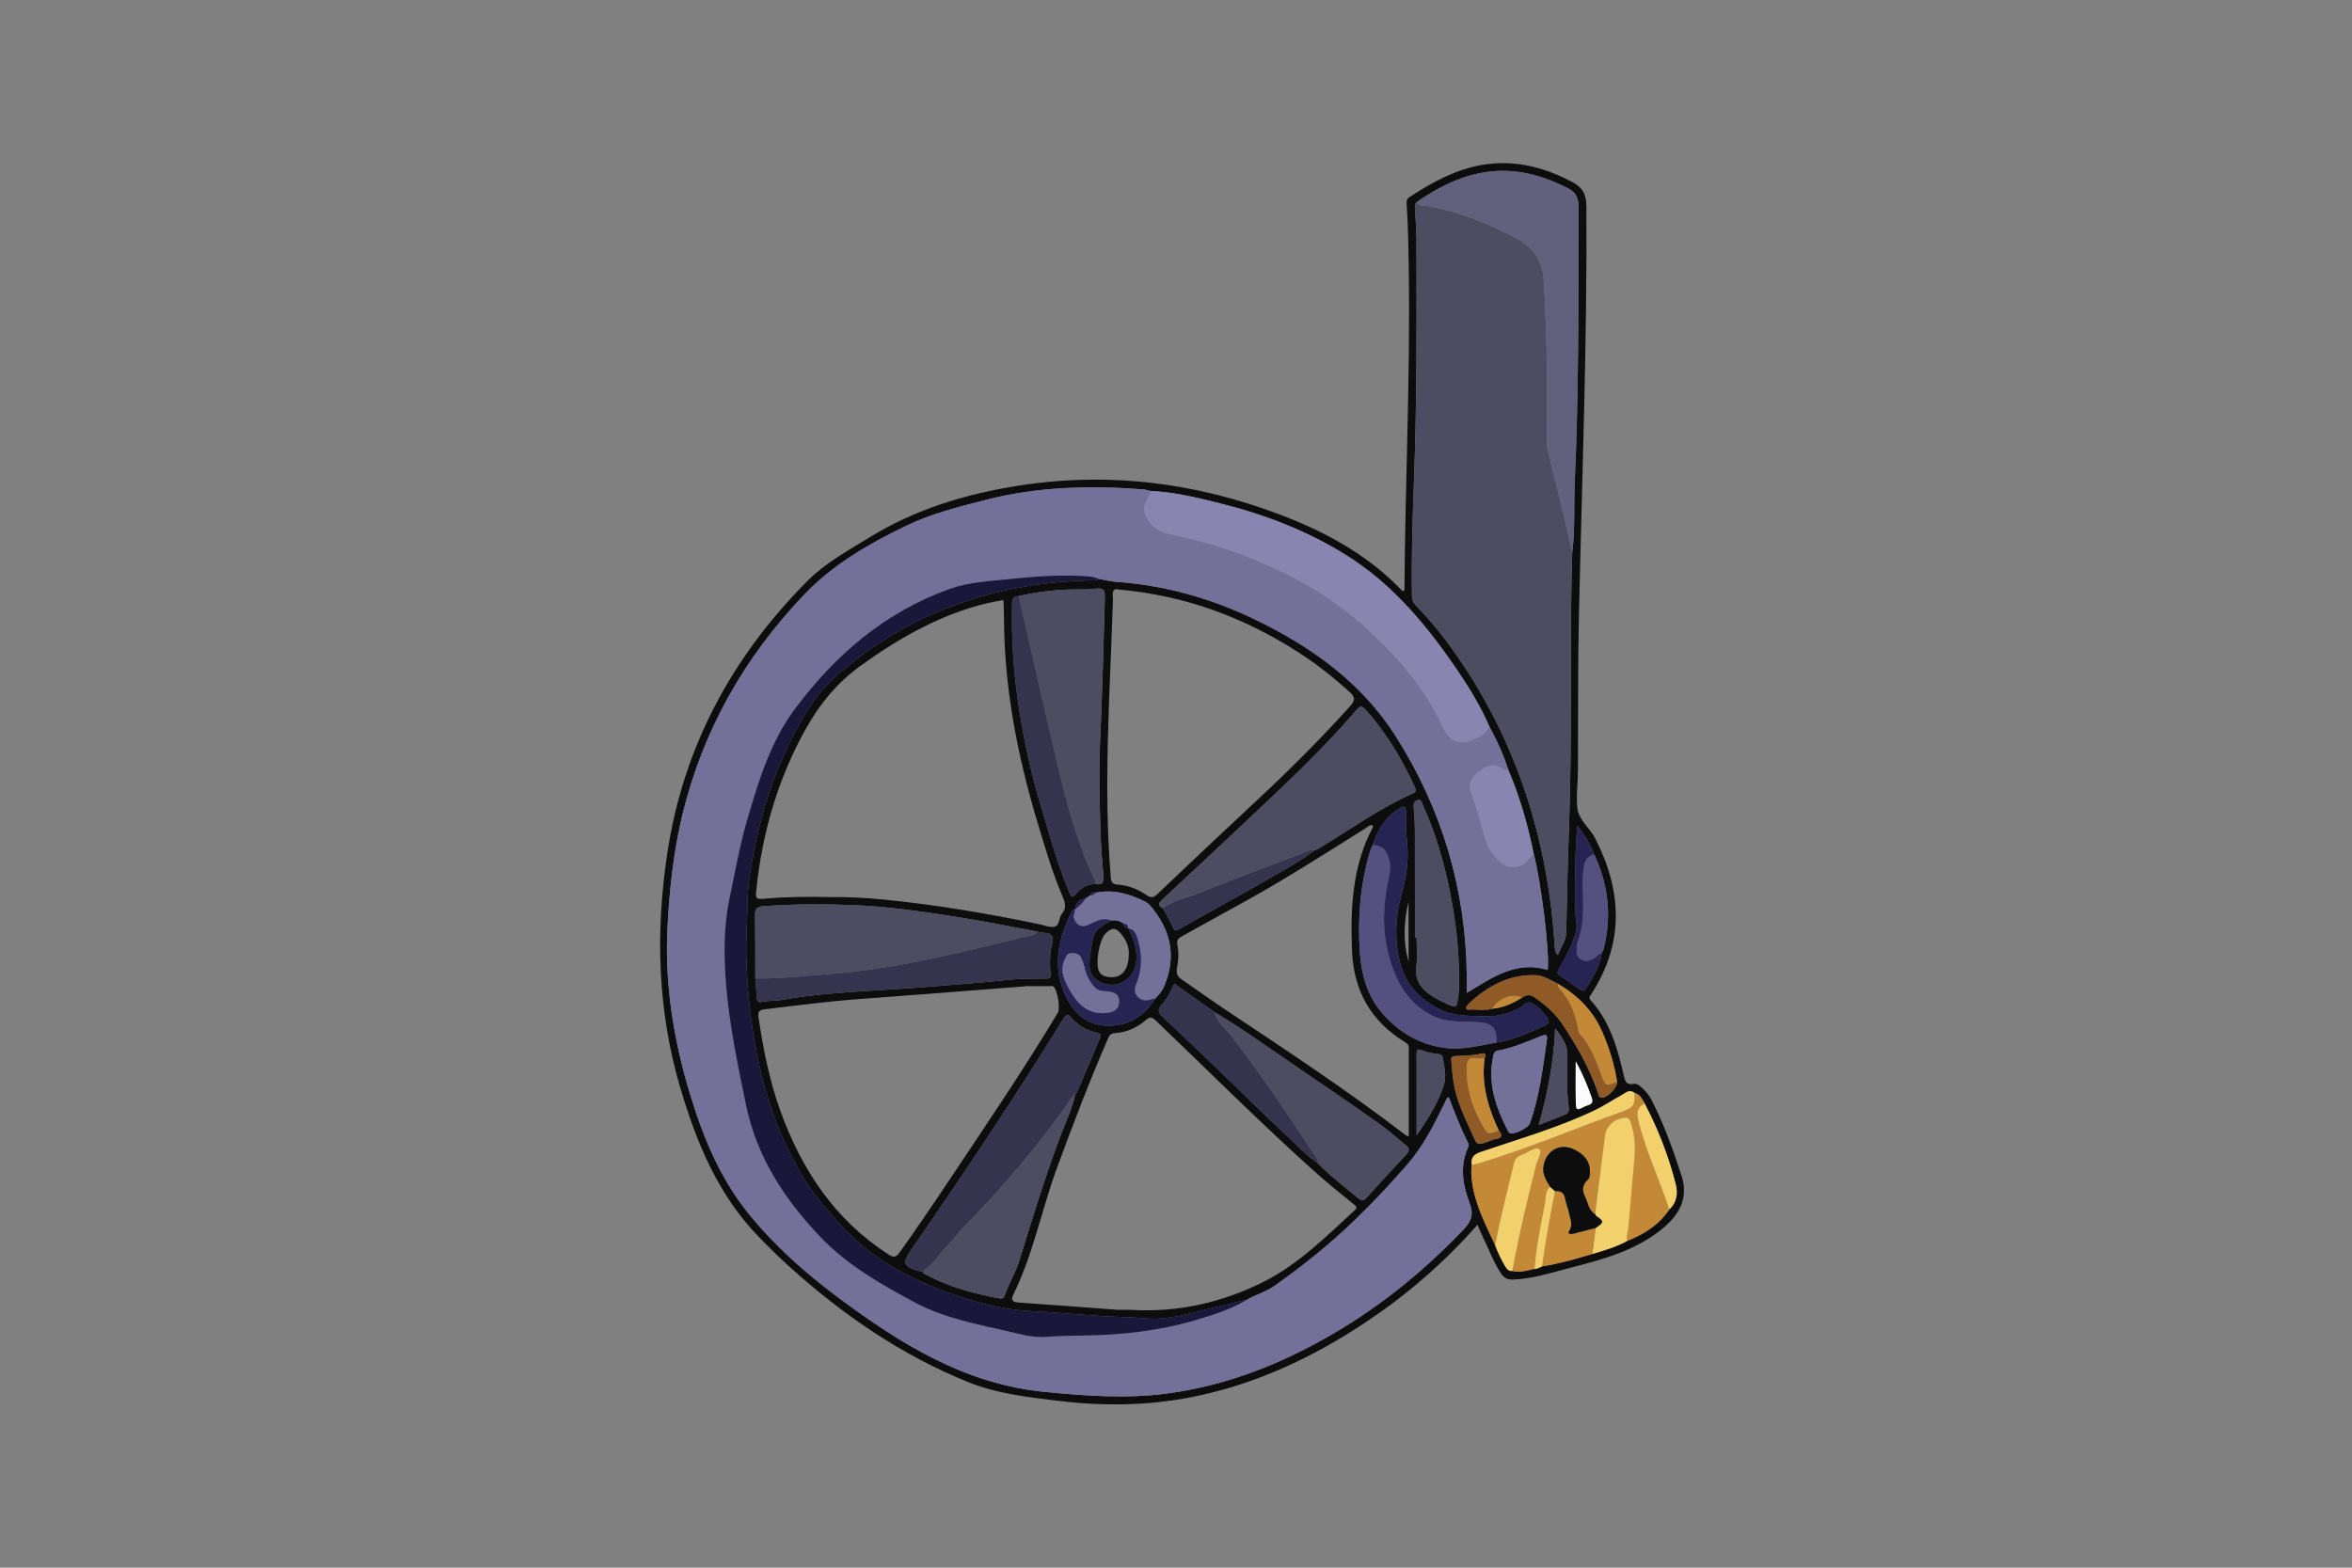 <svg width="300" height="200" viewBox="0 0 300 200" fill="none" xmlns="http://www.w3.org/2000/svg">
<rect x="0" y="0" width="300" height="200" fill="#808080" stroke="none"/>
<g clip-path="url(#clip0_2624_68141)">
<path d="M214.482 150.005C213.43 146.705 212.242 143.459 210.678 140.363C210.376 139.767 209.948 139.249 209.454 138.793C209.156 138.519 208.798 138.199 208.41 138.273C207.29 138.491 207.242 137.741 207.066 136.989C206.274 133.599 205.312 130.277 202.89 127.615C202.592 127.287 202.796 127.089 202.958 126.841C207.192 120.315 206.922 113.691 203.464 106.957C202.772 105.611 201.366 104.629 201.19 103.087C201.018 101.579 201.254 100.027 201.264 98.495C201.31 91.863 201.244 85.231 201.392 78.603C201.778 61.147 202.46 43.697 202.344 26.229C202.334 24.765 201.814 23.915 200.65 23.283C198.012 21.847 195.206 20.925 192.196 20.821C187.512 20.659 183.554 22.669 179.772 25.149C179.366 25.415 179.4 25.811 179.428 26.219C179.616 28.979 179.652 31.743 179.692 34.509C179.89 48.009 179.236 61.497 179.144 74.991C179.144 75.139 179.206 75.333 178.898 75.421C174.554 70.827 169.11 67.867 163.251 65.647C152.363 61.525 141.177 60.139 129.603 62.009C122.939 63.087 116.635 65.023 110.869 68.581C108.125 70.275 105.281 71.803 102.967 74.135C93.317 83.851 87.141 95.317 85.101 108.945C83.591 119.029 83.879 128.991 86.783 138.811C88.849 145.799 91.589 152.445 96.775 157.787C98.119 159.173 99.501 160.529 100.939 161.819C107.653 167.843 115.011 172.875 123.411 176.293C127.067 177.781 130.933 178.219 134.793 178.693C140.447 179.391 146.093 179.365 151.707 178.291C159.979 176.709 167.438 173.211 174.388 168.557C179.556 165.095 184.234 161.053 188.45 156.255C188.71 156.841 188.91 157.335 189.144 157.811C189.918 159.391 190.502 161.061 191.506 162.531C191.896 163.101 192.334 163.261 193.008 163.237C195.502 163.149 197.852 162.369 200.228 161.757C204.356 160.693 208.498 159.603 211.916 156.851C214.194 155.017 215.408 152.893 214.488 150.003L214.482 150.005ZM204.378 131.653C205.26 133.697 205.922 135.801 206.258 138.003C206.334 138.787 204.906 140.195 204.198 140.027C203.912 139.959 203.91 139.687 203.838 139.475C202.76 136.263 201.084 133.347 199.21 130.559C198.306 129.215 197.042 128.141 195.688 127.205C195.48 127.061 195.282 126.987 195.09 126.969C195.058 126.965 195.026 126.965 194.994 126.965C194.962 126.965 194.93 126.965 194.898 126.969C194.646 126.991 194.398 127.099 194.148 127.257C193.416 127.729 192.652 128.121 191.84 128.381C191.514 128.485 191.182 128.567 190.84 128.625C190.668 128.655 190.496 128.677 190.32 128.693C189.344 128.983 188.348 128.727 187.364 128.805C186.954 128.837 186.92 128.603 187.13 128.305C187.206 128.197 187.292 128.093 187.388 128.003C189.738 125.813 192.418 124.347 195.722 124.403C195.928 124.407 196.128 124.431 196.324 124.471C196.454 124.497 196.584 124.531 196.71 124.571C196.838 124.611 196.962 124.657 197.086 124.707C197.646 124.931 198.18 125.243 198.72 125.511C199.818 126.155 200.814 126.891 201.684 127.743C201.686 127.745 201.688 127.747 201.69 127.749C202.06 128.113 202.408 128.497 202.732 128.903C203.384 129.721 203.936 130.633 204.374 131.651L204.378 131.653ZM202.128 141.161C201.084 141.707 201.024 141.673 200.996 140.507C200.956 138.861 200.986 137.213 200.986 135.395C201.864 136.981 202.49 138.499 203.032 140.057C203.35 140.969 202.542 140.943 202.128 141.159V141.161ZM180.686 134.515C180.682 133.997 180.79 133.735 181.362 133.995C181.572 134.091 181.81 134.125 182.022 134.217C182.686 134.503 183.898 134.287 183.996 134.843C184.202 136.009 184.552 137.233 184.146 138.477C183.39 140.797 182.094 142.817 180.692 144.841C180.692 143.361 180.692 141.883 180.692 140.403C180.692 138.441 180.702 136.477 180.686 134.515ZM184.092 133.655C180.946 133.199 178.418 131.649 176.358 129.313C174.358 127.047 173.638 124.309 173.442 121.331C173.158 117.007 173.514 112.775 174.752 108.621C174.772 108.551 174.798 108.481 174.824 108.413C174.906 108.207 175.008 108.009 175.096 107.805C175.614 106.229 176.36 104.825 177.602 103.781C177.888 103.541 178.202 103.319 178.544 103.119C179.142 102.771 179.348 102.897 179.336 103.599C179.312 104.959 179.35 106.317 179.49 107.679C179.722 109.941 179.316 112.121 178.712 114.323C177.95 117.095 177.866 119.973 178.57 122.787C179.262 125.553 181.004 127.425 183.586 128.741C185.528 129.733 187.486 129.575 189.49 129.649C191.036 129.707 192.434 129.303 193.798 128.615C194.298 128.363 194.692 127.651 195.368 127.977C196.22 128.391 196.816 129.145 197.392 129.871C197.674 130.225 197.526 130.655 197.064 130.847C195.048 131.687 193.09 132.691 190.888 132.997C188.644 133.413 186.424 133.995 184.096 133.657L184.092 133.655ZM179.686 144.973C179.514 144.917 179.414 144.909 179.346 144.857C171.844 139.089 163.937 133.905 156.073 128.657C154.273 127.455 152.523 126.179 150.735 124.959C150.213 124.603 149.991 124.213 150.119 123.551C150.309 122.569 150.383 121.557 150.177 120.569C150.059 120.005 150.243 119.729 150.723 119.469C153.061 118.195 155.369 116.867 157.711 115.599C163.337 112.551 168.714 109.095 174.13 105.701C174.418 105.521 174.666 105.201 175.098 105.273C175.098 105.385 175.132 105.493 175.094 105.565C172.492 110.495 172.242 115.819 172.448 121.225C172.642 126.339 174.824 130.291 179.232 132.959C179.5 133.121 179.694 133.285 179.692 133.649C179.68 137.403 179.686 141.155 179.686 144.969V144.973ZM141.935 75.983C141.881 75.293 142.147 75.067 142.681 75.209C151.129 75.951 158.735 78.767 165.726 83.293C168.02 84.777 170.16 86.471 172.182 88.321C172.914 88.991 172.832 89.399 172.23 90.067C168.548 94.159 164.667 98.045 160.645 101.799C156.285 105.869 151.937 109.951 147.619 114.067C147.091 114.571 146.785 114.565 146.219 114.179C145.137 113.439 143.917 112.945 142.601 112.861C141.855 112.815 141.733 112.547 141.675 111.843C140.739 100.479 141.533 89.131 141.913 77.777C141.933 77.177 141.981 76.573 141.935 75.979V75.983ZM180.69 119.629C180.618 119.629 180.548 119.629 180.476 119.629C180.476 115.013 180.484 110.399 180.468 105.783C180.464 104.821 180.382 103.861 180.316 102.901C180.288 102.483 180.4 102.177 180.838 102.073C181.344 101.953 181.346 102.405 181.468 102.673C183.574 107.337 184.816 112.241 185.546 117.293C185.954 120.125 186.146 122.969 186.106 125.827C186.1 126.289 186.05 126.753 185.986 127.213C185.788 128.619 185.78 128.623 184.448 128.017C183.994 127.811 183.54 127.597 183.112 127.345C181.546 126.423 180.364 125.319 180.662 123.219C180.828 122.045 180.692 120.827 180.692 119.629H180.69ZM180.228 101.211C175.922 103.121 172.12 105.895 168.104 108.301C168.076 108.317 168.046 108.331 168.016 108.345C167.926 108.383 167.826 108.407 167.734 108.441C166.534 109.369 165.241 110.155 163.933 110.911C163.497 111.163 163.059 111.413 162.623 111.663C158.565 113.987 154.463 116.231 150.395 118.533C149.977 118.769 149.837 118.801 149.621 118.313C149.247 117.467 148.759 116.671 148.317 115.853C147.777 115.567 147.697 115.285 148.195 114.821C152.117 111.175 156.033 107.521 159.927 103.847C164.309 99.713 168.7 95.589 172.638 91.017C173.586 89.917 173.604 89.867 174.526 90.931C177.004 93.793 178.904 97.021 180.476 100.455C180.646 100.829 180.642 101.029 180.224 101.215L180.228 101.211ZM146.117 115.055C146.319 115.157 146.513 115.307 146.663 115.479C149.305 118.535 150.133 121.919 148.493 125.813C148.395 126.047 148.271 126.263 148.131 126.467C147.897 126.807 147.617 127.113 147.327 127.411C146.359 128.987 145.061 130.091 143.383 130.581C142.995 130.695 142.589 130.775 142.161 130.821C138.151 131.253 136.017 128.269 135.231 125.067C134.465 121.945 135.335 119.117 136.669 116.353C136.703 116.281 136.743 116.217 136.791 116.165C136.871 116.077 136.975 116.021 137.119 116.019C137.173 115.497 137.391 115.133 137.739 114.895C137.947 114.753 138.203 114.657 138.501 114.601C138.703 114.467 138.905 114.331 139.109 114.197C139.157 113.899 139.317 113.833 139.509 113.841C139.545 113.841 139.581 113.845 139.617 113.851C139.673 113.859 139.729 113.869 139.785 113.879C142.055 113.421 144.125 114.053 146.121 115.055H146.117ZM140.919 76.573C140.737 82.715 140.585 88.857 140.303 94.995C140.135 98.653 140.261 102.301 140.363 105.951C140.417 107.905 140.583 109.859 140.745 111.809C140.753 111.909 140.757 112.001 140.753 112.085C140.751 112.165 140.743 112.237 140.731 112.303C140.651 112.735 140.357 112.897 139.749 112.775C138.845 112.789 138.107 113.133 137.501 113.745C137.415 113.833 137.331 113.925 137.249 114.023C136.855 114.501 136.659 114.465 136.397 113.851C134.857 110.237 133.863 106.445 132.731 102.699C131.521 98.697 130.643 94.617 129.995 90.493C129.289 85.997 128.981 81.465 129.101 76.907C129.117 76.301 129.385 76.067 129.937 76.043C132.309 75.519 134.705 75.213 137.135 75.195C137.867 75.189 138.603 75.223 139.327 75.143C140.807 74.977 140.963 75.053 140.919 76.571V76.573ZM132.425 105.225C133.371 108.345 134.279 111.477 135.575 114.475C135.907 115.243 136.013 115.915 135.445 116.587C135.023 117.087 135.191 118.067 134.509 118.223C133.915 118.359 133.211 118.043 132.561 117.909C126.009 116.545 119.415 115.429 112.753 114.765C110.433 114.533 108.103 114.419 105.769 114.445C103.071 114.397 100.377 114.401 97.683 114.639C96.367 114.755 96.343 114.693 96.483 113.377C97.255 106.149 99.245 99.291 102.811 92.931C104.581 89.775 106.821 87.055 109.811 84.905C114.773 81.335 119.997 78.369 125.993 76.937C126.651 76.779 127.323 76.681 127.989 76.555C128.013 77.215 128.057 77.875 128.057 78.535C128.057 87.671 129.785 96.523 132.425 105.227V105.225ZM97.313 115.617C101.069 115.339 104.833 115.323 108.589 115.463C112.967 115.627 117.307 116.243 121.639 116.917C122.085 116.987 122.533 117.059 122.979 117.133C126.101 117.649 129.203 118.263 132.313 118.849C132.829 119.063 133.583 118.947 133.991 119.209C134.085 119.269 134.161 119.349 134.211 119.459C134.451 119.983 134.023 120.787 133.983 121.475C133.929 122.369 133.885 123.281 133.995 124.165C134.069 124.745 133.935 124.849 133.417 124.847C131.791 124.845 130.169 124.839 128.541 125.013C125.513 125.337 122.473 125.561 119.437 125.809C117.489 125.967 115.537 126.107 113.587 126.231C108.895 126.529 104.197 126.759 99.553 127.585C98.775 127.723 97.965 127.641 97.181 127.825C96.801 127.913 96.555 127.763 96.533 127.307C96.491 126.481 96.409 125.657 96.343 124.831C96.335 122.099 96.347 119.369 96.307 116.637C96.295 115.879 96.635 115.673 97.315 115.621L97.313 115.617ZM97.543 128.763C101.635 128.271 105.721 127.737 109.835 127.439C116.447 126.961 123.053 126.427 129.663 125.917C130.029 125.889 130.395 125.865 130.759 125.839C130.759 125.829 130.759 125.819 130.759 125.809C131.825 125.809 132.891 125.809 133.957 125.809C134.083 125.809 134.239 125.777 134.331 125.837C134.863 126.179 135.283 128.613 134.923 129.213C130.375 136.779 125.405 144.071 120.507 151.411C118.621 154.237 116.709 157.043 114.727 159.803C114.267 160.443 113.945 160.439 113.317 160.033C106.467 155.613 102.247 149.231 99.531 141.707C98.133 137.837 97.347 133.827 96.747 129.769C96.643 129.065 96.861 128.843 97.537 128.761L97.543 128.763ZM116.411 159.175C123.013 149.603 129.501 139.955 135.587 130.043C135.927 129.491 136.167 129.257 136.663 129.847C137.529 130.881 138.661 131.501 139.961 131.769C140.471 131.873 140.447 132.093 140.301 132.437C139.317 134.761 138.329 137.083 137.343 139.407C137.273 139.483 137.205 139.557 137.135 139.633C137.137 139.633 137.139 139.631 137.141 139.629C137.063 139.995 136.965 140.355 136.857 140.713C136.759 141.035 136.657 141.355 136.543 141.671C136.143 142.781 135.659 143.861 135.243 144.963C133.273 150.193 131.655 155.535 130.001 160.867C129.523 162.407 128.651 163.757 128.159 165.275C128.035 165.659 127.767 165.697 127.453 165.639C124.107 165.025 120.851 164.127 117.849 162.469C117.769 162.425 117.721 162.319 117.659 162.241C117.625 162.241 117.591 162.251 117.559 162.241C115.077 161.573 114.985 161.245 116.413 159.175H116.411ZM129.299 165.059C131.787 159.955 132.855 154.357 134.797 149.059C136.835 143.501 138.943 137.977 141.303 132.547C141.487 132.121 141.661 131.835 142.207 131.803C143.719 131.715 145.051 131.093 146.181 130.119C146.731 129.645 146.989 129.783 147.449 130.223C154.309 136.779 161.007 143.507 168.09 149.825C169.554 151.131 171.104 152.343 172.618 153.593C172.9 153.825 173.254 153.981 172.786 154.411C169.154 157.741 165.634 161.283 161.205 163.513C155.913 166.177 150.223 167.469 144.235 167.107C143.771 167.079 143.303 167.103 142.611 167.103C138.551 166.803 134.269 166.475 129.985 166.179C129.139 166.121 128.883 165.915 129.301 165.057L129.299 165.059ZM171.934 151.783C170.622 150.711 169.306 149.643 168.114 148.433C167.134 147.755 166.268 146.949 165.418 146.127C164.909 145.633 164.403 145.133 163.883 144.653C161.317 142.281 158.857 139.795 156.337 137.373C153.675 134.815 151.001 132.267 148.313 129.737C147.767 129.223 147.571 128.855 148.181 128.193C148.873 127.441 149.321 126.487 149.791 125.501C151.529 126.733 153.227 127.937 154.923 129.139C158.677 131.361 162.195 133.937 165.8 136.383C169.13 138.643 172.452 140.915 175.74 143.235C176.986 144.115 178.132 145.137 179.318 146.101C179.754 146.455 179.832 146.795 179.392 147.263C177.706 149.059 176.048 150.881 174.398 152.707C174.032 153.113 173.73 153.275 173.242 152.863C172.81 152.499 172.374 152.141 171.938 151.783H171.934ZM179.664 115.045V122.673C178.934 120.131 179.052 117.585 179.664 115.045ZM185.646 134.729C186.67 134.677 187.704 134.687 188.72 134.467C188.844 134.439 189.02 134.391 189.172 134.387C189.424 134.379 189.608 134.493 189.364 135.035C189.104 136.873 189.276 138.627 189.718 140.329C189.816 140.707 189.928 141.083 190.052 141.455C190.36 142.387 190.742 143.305 191.168 144.215C191.674 144.811 191.642 145.191 190.77 145.311C190.448 145.355 190.142 145.523 189.828 145.635C188.436 146.125 188.422 146.131 187.844 144.819C186.894 142.661 185.814 140.545 185.42 138.187C185.262 137.239 185.206 136.273 185.114 135.315C185.078 134.937 185.146 134.757 185.646 134.733V134.729ZM190.46 134.745C190.536 134.393 190.61 134.111 191.02 134.039C192.966 133.699 194.76 132.893 196.578 132.171C197.11 131.959 197.434 131.927 197.308 132.669C196.796 136.263 196.368 139.891 195.122 143.351C194.928 143.889 193.15 144.765 192.63 144.577C192.52 144.537 192.414 144.419 192.356 144.311C190.798 141.307 189.72 138.211 190.46 134.747V134.745ZM198.364 131.189C199.24 132.339 199.946 133.271 199.93 134.661C199.904 136.881 199.78 139.113 200.1 141.327C200.158 141.731 200.048 142.029 199.628 142.191C198.58 142.595 197.538 143.019 196.276 143.523C197.42 139.387 198.196 135.445 198.366 131.189H198.364ZM201.2 105.339C202.086 106.501 202.83 107.677 203.338 108.999C204.148 110.719 204.684 112.467 204.938 114.241C205.264 116.521 205.124 118.847 204.5 121.217C204.448 121.295 204.396 121.375 204.344 121.453C204.328 121.505 204.312 121.557 204.298 121.609C204.124 122.793 203.66 123.845 203.078 124.845C202.814 125.299 202.524 125.741 202.226 126.179C201.938 126.601 201.632 126.309 201.374 126.135C200.604 125.617 199.88 125.023 199.08 124.559C198.534 124.243 198.626 124.003 198.882 123.549C199.708 122.077 200.546 120.615 201 118.953C201.282 117.925 200.898 116.985 200.904 116.003C200.932 112.485 200.84 108.965 201.204 105.341L201.2 105.339ZM180.36 61.097C180.746 50.875 180.688 40.653 180.668 30.429C180.666 29.201 180.544 27.973 180.494 26.743C180.49 26.663 180.482 26.581 180.476 26.499C180.456 26.253 180.454 26.003 180.676 25.803C184.654 23.021 188.35 21.693 192.11 21.803C192.132 21.803 192.156 21.805 192.178 21.805C192.556 21.817 192.934 21.843 193.312 21.885C193.71 21.929 194.11 21.989 194.51 22.063C196.312 22.403 198.146 23.065 200.048 24.049C200.994 24.539 201.348 25.277 201.342 26.311C201.314 32.477 201.356 38.643 201.284 44.807C201.22 50.301 201.124 55.799 200.868 61.289C200.726 64.349 200.926 67.421 200.542 70.471C200.228 80.229 200.462 89.991 200.28 99.749C200.186 104.771 199.948 109.793 199.874 114.819C199.852 116.245 199.792 117.677 199.754 119.107C199.728 120.113 199.044 120.855 198.712 121.859C198.314 121.477 198.334 121.119 198.312 120.769C197.446 107.243 193.55 94.737 185.76 83.547C184.218 81.333 182.538 79.229 180.646 77.303C180.268 76.917 180.108 76.525 180.1 75.983C180.024 71.019 180.174 66.055 180.362 61.099L180.36 61.097ZM186.624 156.917C181.73 162.025 176.318 166.467 170.216 170.051C163.553 173.967 156.485 176.785 148.769 177.793C143.581 178.471 138.419 178.079 133.233 177.571C123.037 176.575 114.803 171.409 106.893 165.517C102.717 162.405 98.823 158.949 95.529 154.895C91.839 150.351 89.653 145.025 87.983 139.485C85.893 132.553 84.757 125.469 85.141 118.209C85.397 113.389 85.909 108.585 87.055 103.881C89.671 93.153 94.933 83.883 102.533 75.905C106.203 72.053 110.705 69.449 115.427 67.149C118.713 65.549 122.215 64.675 125.733 63.775C132.369 62.081 139.081 61.909 145.851 62.441C145.925 62.447 145.997 62.457 146.071 62.471C146.289 62.513 146.507 62.581 146.725 62.631C147.485 62.665 148.241 62.735 148.989 62.833C151.237 63.127 153.443 63.667 155.645 64.219C161.361 65.649 166.826 67.747 171.816 70.887C177.734 74.611 182.09 79.911 185.968 85.625C187.5 87.883 188.912 90.221 189.992 92.741C190.112 92.959 190.23 93.179 190.344 93.399C191.152 94.941 191.858 96.529 192.38 98.197C193.494 100.807 194.352 103.495 195.026 106.237C195.25 107.151 195.454 108.071 195.64 108.997C196.586 112.575 197.68 121.641 197.41 123.743C193.426 122.517 190.372 124.691 187.088 126.665C187.088 125.865 187.094 125.185 187.088 124.505C186.968 113.475 183.946 103.275 178.06 93.979C173.704 87.101 167.318 82.533 160.099 79.043C154.499 76.335 148.609 74.675 142.387 74.229C142.293 74.223 142.197 74.213 142.103 74.203C141.915 74.181 141.725 74.151 141.537 74.119C141.325 74.081 141.113 74.037 140.901 73.995C140.643 73.941 140.387 73.889 140.129 73.843C139.965 74.033 139.765 74.057 139.559 74.051C139.435 74.047 139.311 74.031 139.191 74.035C131.913 74.191 124.921 75.619 118.271 78.649C114.127 80.537 110.367 83.037 106.941 85.985C103.573 88.885 101.569 92.803 99.781 96.793C97.801 101.207 96.605 105.865 95.793 110.617C95.521 112.209 95.341 113.831 95.331 115.459C95.317 117.551 95.147 119.651 95.185 121.729C95.275 126.697 95.851 131.631 96.977 136.489C98.179 141.677 100.127 146.571 102.989 151.059C104.017 152.671 105.343 154.099 106.583 155.565C110.385 160.059 115.361 162.879 120.759 164.845C124.153 166.081 127.687 167.067 131.385 167.257C134.327 167.409 137.267 167.663 140.207 167.877C142.125 168.015 144.045 167.999 145.963 168.185C149.365 168.517 152.549 167.255 155.817 166.593C156.881 166.377 157.901 165.989 158.981 165.857C160.117 165.167 161.431 164.835 162.529 164.065C166.128 161.537 169.546 158.789 172.72 155.737C175.092 153.455 177.33 151.053 179.496 148.573C181.498 146.281 182.84 143.621 184.162 140.933C184.294 140.665 184.412 140.389 184.546 140.121C184.57 140.075 184.646 140.057 184.784 139.973C185.56 141.995 186.338 143.997 187.3 145.919C187.35 146.019 187.34 146.189 187.29 146.295C186.152 148.709 186.554 151.157 187.438 153.467C188.014 154.973 187.66 155.833 186.62 156.917H186.624ZM212.928 154.291C212.6 154.783 212.234 155.227 211.838 155.627C210.648 156.831 209.176 157.657 207.568 158.301C206.168 159.093 204.628 159.515 203.102 159.973C202.116 160.265 201.13 160.559 200.138 160.821C199.978 160.863 199.816 160.905 199.656 160.945C198.678 161.193 197.692 161.409 196.69 161.561C196.684 161.563 196.676 161.567 196.67 161.569C196.57 161.603 196.474 161.649 196.38 161.697C196.328 161.723 196.276 161.747 196.224 161.771C196.146 161.805 196.068 161.837 195.984 161.857C195.9 161.877 195.816 161.887 195.724 161.881C195.446 161.939 195.17 162.007 194.892 162.067C194.24 162.209 193.586 162.311 192.906 162.145C192.482 162.195 192.25 161.955 192.06 161.657C192.032 161.615 192.006 161.571 191.98 161.527C191.474 160.671 191.044 159.777 190.702 158.841C189.334 155.913 187.818 153.033 187.666 149.703C187.658 149.523 187.666 149.343 187.678 149.161C187.69 148.981 187.706 148.799 187.716 148.619C187.702 148.503 187.694 148.395 187.696 148.293C187.698 148.191 187.704 148.099 187.72 148.011C187.752 147.837 187.814 147.687 187.91 147.557C188.104 147.297 188.432 147.111 188.92 146.947C193.826 145.281 198.824 143.851 203.514 141.599C204.648 141.055 205.694 140.329 206.806 139.733C207.316 139.459 207.82 138.881 208.49 139.447C208.81 139.509 209.034 139.667 209.21 139.869C209.26 139.927 209.306 139.989 209.352 140.053C209.506 140.277 209.628 140.531 209.772 140.767C210.86 142.833 211.792 144.963 212.558 147.153C213.018 148.467 213.418 149.803 213.758 151.161C214.038 152.281 213.856 153.421 212.93 154.291H212.928Z" fill="#0D0D0E"/>
<path d="M187.294 146.295C187.344 146.189 187.354 146.019 187.304 145.919C186.342 143.997 185.564 141.995 184.788 139.973C184.65 140.057 184.572 140.075 184.55 140.121C184.416 140.389 184.298 140.665 184.166 140.933C182.844 143.621 181.502 146.281 179.5 148.573C177.334 151.053 175.098 153.457 172.724 155.737C169.55 158.789 166.133 161.537 162.533 164.065C161.437 164.835 160.121 165.167 158.985 165.857C156.995 167.039 154.805 167.731 152.611 168.383C147.925 169.775 143.113 170.323 138.237 170.381C136.639 170.401 135.045 170.427 133.449 170.555C131.739 170.693 130.083 170.187 128.437 169.811C124.451 168.899 120.399 168.137 116.751 166.191C112.343 163.841 107.999 161.363 104.515 157.675C99.985 152.881 96.507 147.519 95.149 140.923C94.109 135.873 93.049 130.819 92.625 125.685C92.319 121.983 92.287 118.233 93.067 114.545C93.775 111.195 94.363 107.815 95.329 104.527C96.783 99.577 98.263 94.635 101.425 90.407C106.581 83.509 112.881 78.109 121.085 75.151C123.493 74.283 126.035 74.159 128.539 73.899C131.547 73.587 134.571 73.337 137.605 73.465C138.457 73.501 139.321 73.517 140.133 73.843C140.391 73.889 140.647 73.943 140.905 73.995C141.117 74.039 141.329 74.081 141.541 74.119C141.729 74.153 141.917 74.183 142.107 74.203C142.201 74.213 142.297 74.223 142.391 74.229C148.613 74.675 154.503 76.335 160.103 79.043C167.321 82.535 173.708 87.101 178.064 93.979C183.95 103.275 186.97 113.475 187.092 124.505C187.1 125.185 187.092 125.865 187.092 126.665C190.376 124.691 193.43 122.517 197.414 123.743C197.684 121.641 196.59 112.575 195.644 108.997C195.222 109.177 195.058 109.613 194.752 109.911C193.76 110.875 192.366 110.859 191.306 109.935C190.206 108.977 189.588 107.823 189.25 106.401C188.824 104.597 188.22 102.831 187.626 101.071C187.218 99.863 187.78 99.105 188.636 98.415C189.71 97.547 190.554 97.403 191.546 97.983C191.82 98.143 192.068 98.261 192.384 98.195C191.862 96.527 191.156 94.939 190.348 93.397C190.232 93.177 190.114 92.957 189.996 92.739C189.686 93.221 189.312 93.683 188.824 93.947C186.568 95.173 185.076 95.023 183.986 92.671C181.748 87.837 178.372 83.911 174.522 80.371C170.26 76.451 165.347 73.539 159.957 71.389C156.559 70.035 153.109 68.917 149.517 68.221C148.469 68.019 147.505 67.637 146.749 66.777C145.849 65.753 145.665 64.799 146.339 63.619C146.517 63.307 146.803 63.041 146.729 62.629C146.511 62.581 146.295 62.511 146.075 62.469C146.003 62.455 145.929 62.445 145.855 62.439C139.085 61.907 132.373 62.079 125.737 63.773C122.219 64.671 118.717 65.547 115.431 67.147C110.707 69.445 106.205 72.049 102.537 75.903C94.937 83.881 89.675 93.149 87.059 103.879C85.913 108.583 85.401 113.385 85.145 118.207C84.761 125.467 85.897 132.551 87.987 139.483C89.657 145.023 91.843 150.349 95.533 154.893C98.827 158.947 102.719 162.403 106.897 165.515C114.807 171.407 123.041 176.573 133.237 177.569C138.423 178.077 143.585 178.467 148.773 177.791C156.487 176.783 163.555 173.965 170.22 170.049C176.322 166.465 181.734 162.023 186.628 156.915C187.668 155.831 188.022 154.971 187.446 153.465C186.562 151.155 186.16 148.707 187.298 146.293L187.294 146.295Z" fill="#737099"/>
<path d="M141.538 74.121C141.326 74.083 141.114 74.039 140.902 73.997C141.114 74.041 141.326 74.083 141.538 74.121Z" fill="#737099"/>
<path d="M142.102 74.205C141.914 74.183 141.724 74.153 141.536 74.121C141.724 74.155 141.912 74.185 142.102 74.205Z" fill="#737099"/>
<path d="M180.644 77.299C182.536 79.225 184.216 81.329 185.758 83.543C193.548 94.733 197.444 107.239 198.31 120.765C198.332 121.115 198.312 121.473 198.71 121.855C199.044 120.851 199.726 120.111 199.752 119.103C199.79 117.673 199.852 116.241 199.872 114.815C199.946 109.789 200.184 104.769 200.278 99.745C200.46 89.987 200.226 80.225 200.54 70.467C200.18 68.897 199.834 67.325 199.456 65.759C198.788 62.991 198.108 60.223 197.412 57.463C197.312 57.063 197.314 56.673 197.314 56.277C197.31 52.845 197.364 49.413 197.296 45.981C197.228 42.497 197.112 39.011 196.882 35.535C196.728 33.215 195.454 31.473 193.408 30.407C189.894 28.575 186.258 27.047 182.324 26.329C181.764 26.227 181.086 26.395 180.674 25.799C180.452 25.999 180.454 26.247 180.474 26.495C180.48 26.577 180.49 26.659 180.492 26.739C180.542 27.969 180.664 29.197 180.666 30.425C180.684 40.649 180.744 50.871 180.358 61.093C180.17 66.049 180.02 71.011 180.096 75.977C180.104 76.519 180.264 76.911 180.642 77.297L180.644 77.299Z" fill="#4D4C60"/>
<path d="M137.601 73.465C134.567 73.337 131.543 73.587 128.535 73.899C126.031 74.159 123.491 74.283 121.081 75.151C112.877 78.109 106.575 83.509 101.421 90.407C98.261 94.637 96.779 99.577 95.325 104.527C94.359 107.815 93.771 111.195 93.063 114.545C92.285 118.233 92.317 121.983 92.621 125.685C93.045 130.819 94.105 135.873 95.145 140.923C96.503 147.519 99.981 152.881 104.511 157.675C107.995 161.361 112.339 163.841 116.747 166.191C120.397 168.135 124.449 168.899 128.433 169.811C130.079 170.187 131.735 170.693 133.445 170.555C135.041 170.427 136.635 170.399 138.233 170.381C143.109 170.323 147.92 169.775 152.606 168.383C154.8 167.731 156.99 167.039 158.98 165.857C157.9 165.989 156.88 166.377 155.816 166.593C152.548 167.255 149.364 168.517 145.962 168.185C144.044 167.999 142.123 168.015 140.207 167.877C137.267 167.665 134.327 167.411 131.385 167.257C127.687 167.065 124.153 166.081 120.759 164.845C115.361 162.877 110.385 160.059 106.583 155.565C105.341 154.097 104.015 152.669 102.989 151.059C100.127 146.571 98.181 141.677 96.977 136.489C95.851 131.633 95.275 126.697 95.185 121.729C95.147 119.651 95.319 117.551 95.331 115.459C95.341 113.831 95.521 112.209 95.793 110.617C96.605 105.865 97.801 101.207 99.781 96.793C101.571 92.803 103.573 88.883 106.941 85.985C110.365 83.037 114.127 80.537 118.271 78.649C124.921 75.619 131.913 74.191 139.191 74.035C139.311 74.033 139.435 74.047 139.559 74.051C139.765 74.057 139.965 74.033 140.129 73.843C139.317 73.517 138.453 73.501 137.601 73.465Z" fill="#19173A"/>
<path d="M146.335 63.625C145.661 64.805 145.845 65.761 146.745 66.783C147.501 67.643 148.465 68.023 149.513 68.227C153.105 68.923 156.553 70.039 159.952 71.395C165.344 73.545 170.256 76.457 174.518 80.377C178.368 83.917 181.744 87.841 183.982 92.677C185.072 95.031 186.564 95.179 188.82 93.953C189.308 93.689 189.682 93.227 189.992 92.745C188.912 90.225 187.5 87.887 185.968 85.629C182.09 79.915 177.734 74.615 171.816 70.891C166.826 67.753 161.362 65.653 155.645 64.223C153.443 63.671 151.239 63.131 148.989 62.837C148.239 62.739 147.485 62.669 146.725 62.635C146.799 63.045 146.513 63.313 146.335 63.625Z" fill="#8885B0"/>
<path d="M174.53 90.927C173.608 89.863 173.59 89.913 172.642 91.013C168.702 95.585 164.31 99.709 159.93 103.843C156.034 107.519 152.12 111.173 148.198 114.817C147.698 115.281 147.78 115.565 148.32 115.849C149.604 114.917 151.158 114.621 152.594 114.055C157.274 112.209 161.986 110.445 166.682 108.639C167.032 108.505 167.364 108.391 167.74 108.439C167.832 108.405 167.932 108.381 168.022 108.343C168.052 108.331 168.082 108.317 168.11 108.299C172.126 105.891 175.928 103.119 180.234 101.209C180.65 101.025 180.656 100.823 180.486 100.449C178.914 97.015 177.014 93.787 174.536 90.925L174.53 90.927Z" fill="#4D4C60"/>
<path d="M180.676 25.801C181.09 26.395 181.766 26.227 182.326 26.331C186.26 27.049 189.896 28.575 193.41 30.409C195.456 31.475 196.73 33.219 196.884 35.537C197.114 39.013 197.23 42.499 197.298 45.983C197.366 49.413 197.312 52.847 197.316 56.279C197.316 56.675 197.314 57.067 197.414 57.465C198.11 60.227 198.79 62.993 199.458 65.761C199.836 67.327 200.182 68.899 200.542 70.469C200.926 67.419 200.726 64.349 200.868 61.287C201.124 55.799 201.218 50.301 201.284 44.805C201.356 38.641 201.314 32.475 201.342 26.309C201.346 25.275 200.994 24.537 200.048 24.047C198.148 23.063 196.314 22.401 194.51 22.061C194.11 21.985 193.71 21.925 193.312 21.883C192.932 21.841 192.554 21.815 192.178 21.803C192.156 21.803 192.132 21.801 192.11 21.801C188.35 21.691 184.654 23.019 180.676 25.801Z" fill="#62607C"/>
<path d="M139.327 75.145C138.603 75.225 137.865 75.191 137.135 75.197C134.703 75.215 132.307 75.521 129.937 76.045C131.597 83.275 133.227 90.513 134.931 97.733C136.105 102.711 137.443 107.643 139.647 112.291C139.715 112.437 139.717 112.613 139.749 112.775C140.357 112.897 140.653 112.735 140.731 112.303C140.743 112.237 140.751 112.163 140.753 112.085C140.755 112.001 140.753 111.907 140.745 111.809C140.585 109.859 140.417 107.905 140.363 105.951C140.261 102.301 140.135 98.653 140.303 94.995C140.585 88.857 140.737 82.715 140.919 76.573C140.963 75.055 140.807 74.979 139.327 75.145Z" fill="#4D4C60"/>
<path d="M139.747 112.777C140.355 112.899 140.651 112.735 140.729 112.305C140.649 112.737 140.355 112.899 139.747 112.777Z" fill="#4D4C60"/>
<path d="M96.341 124.825C99.557 124.875 102.745 124.499 105.945 124.251C112.423 123.749 118.745 122.413 125.039 120.889C127.095 120.391 129.157 119.919 131.209 119.407C131.605 119.309 132.091 119.313 132.313 118.845C129.205 118.259 126.101 117.647 122.979 117.129C122.533 117.055 122.087 116.983 121.639 116.913C117.307 116.239 112.967 115.621 108.589 115.459C104.833 115.319 101.069 115.335 97.313 115.613C96.633 115.663 96.295 115.869 96.305 116.629C96.345 119.359 96.333 122.091 96.341 124.823V124.825Z" fill="#4D4C60"/>
<path d="M132.31 118.847C129.203 118.261 126.099 117.649 122.977 117.131C126.099 117.647 129.201 118.261 132.31 118.847Z" fill="#4D4C60"/>
<path d="M117.557 162.241C117.587 162.249 117.623 162.241 117.657 162.241C118.983 161.363 119.805 160.001 120.885 158.885C121.621 158.125 122.233 157.247 122.973 156.493C127.997 151.373 132.657 145.953 136.717 140.031C136.831 139.865 136.937 139.705 137.133 139.633C137.203 139.557 137.271 139.483 137.341 139.407C138.327 137.083 139.315 134.761 140.298 132.437C140.444 132.091 140.47 131.873 139.958 131.769C138.657 131.501 137.527 130.881 136.661 129.847C136.167 129.257 135.925 129.491 135.585 130.043C129.499 139.955 123.013 149.603 116.409 159.175C114.981 161.245 115.073 161.573 117.555 162.241H117.557Z" fill="#35334E"/>
<path d="M137.135 139.633C137.205 139.559 137.273 139.483 137.343 139.407C137.273 139.483 137.205 139.557 137.135 139.633Z" fill="#35334E"/>
<path d="M174.394 152.707C176.046 150.881 177.704 149.059 179.388 147.263C179.828 146.795 179.75 146.455 179.314 146.101C178.128 145.137 176.982 144.113 175.736 143.235C172.448 140.915 169.126 138.643 165.796 136.383C162.192 133.937 158.672 131.361 154.918 129.139C155.276 130.445 156.338 131.277 157.12 132.277C160.948 137.173 164.356 142.357 167.782 147.529C167.968 147.811 168.178 148.067 168.112 148.435C169.306 149.645 170.622 150.711 171.932 151.785C172.37 152.143 172.806 152.501 173.236 152.865C173.724 153.277 174.026 153.115 174.392 152.709L174.394 152.707Z" fill="#4D4C60"/>
<path d="M209.77 140.769C209.626 140.535 209.504 140.279 209.35 140.055C209.306 139.991 209.26 139.929 209.208 139.871C209.032 139.669 208.81 139.511 208.488 139.449C208.546 140.941 208.384 141.279 207.02 141.767C200.838 143.983 194.788 146.569 188.484 148.447C188.232 148.523 187.97 148.563 187.714 148.621C187.706 148.801 187.688 148.983 187.676 149.163C187.664 149.343 187.656 149.525 187.664 149.705C187.816 153.035 189.332 155.915 190.7 158.843C191.398 155.335 192.272 151.867 193.102 148.389C193.284 147.621 193.858 147.419 194.426 147.189C195.064 146.931 195.916 146.251 196.312 146.583C196.76 146.959 196.138 147.837 195.972 148.487C194.82 153.011 193.736 157.551 192.904 162.149C193.584 162.315 194.24 162.213 194.89 162.071C195.168 162.011 195.444 161.943 195.722 161.885C195.812 160.839 195.944 159.797 196.102 158.761C196.368 157.035 196.708 155.319 197.05 153.607C197.096 153.375 197.114 153.131 197.136 152.889C197.186 152.355 197.26 151.823 197.714 151.413C197.55 151.133 197.38 150.861 197.232 150.583C197.204 150.529 197.176 150.475 197.15 150.421C197.096 150.309 197.046 150.193 197.002 150.077C196.974 150.003 196.948 149.927 196.928 149.851C196.896 149.739 196.872 149.625 196.856 149.507C196.824 149.271 196.826 149.019 196.876 148.749C197.246 146.711 199.032 145.761 200.868 146.687C202.1 147.309 202.872 148.201 202.79 149.663C202.772 149.963 202.78 150.285 202.538 150.501C201.848 151.115 201.766 151.853 202.158 152.623C202.552 153.399 202.598 154.385 203.456 154.899C203.772 152.383 204.08 149.867 204.402 147.353C204.51 146.515 204.618 145.677 204.73 144.839C204.898 143.583 206.046 142.665 207.328 142.609C207.776 142.589 207.878 142.841 207.992 143.181C208.49 144.657 208.608 146.171 208.476 147.711C208.224 150.651 207.946 153.591 207.708 156.533C207.66 157.125 207.378 157.699 207.564 158.309C209.172 157.665 210.644 156.839 211.834 155.635C212.23 155.233 212.596 154.791 212.924 154.299C211.692 150.589 210.028 147.033 209.028 143.243C208.66 141.847 208.86 141.279 209.766 140.775L209.77 140.769Z" fill="#C38936"/>
<path d="M137.137 139.633H137.133C136.937 139.705 136.831 139.865 136.717 140.031C132.655 145.953 127.995 151.373 122.973 156.493C122.233 157.247 121.619 158.127 120.885 158.885C119.805 159.999 118.983 161.363 117.657 162.241C117.719 162.319 117.767 162.425 117.847 162.469C120.849 164.127 124.103 165.025 127.451 165.639C127.763 165.697 128.033 165.659 128.157 165.275C128.649 163.757 129.521 162.407 129.999 160.867C131.653 155.537 133.273 150.193 135.241 144.963C135.657 143.861 136.141 142.781 136.541 141.671C136.655 141.355 136.759 141.035 136.855 140.713C136.963 140.357 137.061 139.997 137.139 139.629C137.139 139.629 137.137 139.629 137.135 139.631L137.137 139.633Z" fill="#4D4C60"/>
<path d="M136.857 140.713C136.759 141.035 136.657 141.355 136.543 141.671C136.657 141.355 136.761 141.035 136.857 140.713Z" fill="#4D4C60"/>
<path d="M137.133 139.635L137.135 139.633L137.133 139.635Z" fill="#4D4C60"/>
<path d="M131.207 119.409C129.155 119.921 127.093 120.393 125.037 120.891C118.743 122.415 112.421 123.751 105.943 124.253C102.745 124.501 99.555 124.877 96.339 124.827C96.405 125.653 96.487 126.477 96.529 127.303C96.551 127.759 96.799 127.909 97.177 127.821C97.961 127.639 98.771 127.721 99.549 127.581C104.193 126.755 108.889 126.525 113.583 126.227C115.535 126.103 117.485 125.963 119.433 125.805C122.469 125.557 125.509 125.335 128.537 125.009C130.165 124.835 131.787 124.841 133.413 124.843C133.931 124.843 134.065 124.741 133.991 124.161C133.879 123.277 133.925 122.367 133.979 121.471C134.019 120.785 134.449 119.979 134.207 119.455C134.157 119.345 134.081 119.265 133.987 119.205C133.579 118.945 132.825 119.059 132.309 118.845C132.085 119.313 131.601 119.309 131.205 119.407L131.207 119.409Z" fill="#35334E"/>
<path d="M133.991 119.207C133.583 118.947 132.829 119.061 132.313 118.847C132.829 119.061 133.583 118.945 133.991 119.207Z" fill="#35334E"/>
<path d="M190.884 132.995C190.954 131.113 190.312 130.529 188.47 130.403C186.736 130.283 184.956 130.489 183.276 129.817C180.414 128.669 178.754 126.437 177.702 123.661C176.336 120.053 176.252 116.367 177.012 112.617C177.214 111.627 177.486 110.633 177.158 109.579C176.778 108.355 176.378 107.945 175.094 107.807C175.006 108.011 174.904 108.211 174.822 108.415C174.794 108.483 174.77 108.553 174.75 108.623C173.512 112.777 173.158 117.009 173.44 121.333C173.636 124.311 174.358 127.049 176.356 129.315C178.416 131.651 180.942 133.201 184.09 133.657C186.418 133.995 188.638 133.413 190.882 132.997L190.884 132.995Z" fill="#545180"/>
<path d="M139.645 112.293C137.439 107.645 136.103 102.711 134.929 97.735C133.225 90.515 131.597 83.277 129.935 76.047C129.385 76.073 129.115 76.305 129.099 76.911C128.977 81.469 129.285 85.999 129.993 90.497C130.641 94.621 131.519 98.701 132.729 102.703C133.863 106.449 134.855 110.241 136.395 113.855C136.657 114.469 136.853 114.505 137.247 114.027C137.329 113.929 137.411 113.837 137.499 113.749C138.105 113.137 138.843 112.793 139.747 112.779C139.715 112.617 139.713 112.439 139.645 112.295V112.293Z" fill="#35334E"/>
<path d="M183.11 127.345C183.538 127.597 183.994 127.811 184.446 128.017C185.778 128.623 185.786 128.619 185.984 127.213C186.048 126.755 186.098 126.289 186.104 125.827C186.144 122.967 185.954 120.125 185.544 117.293C184.814 112.241 183.572 107.337 181.466 102.673C181.344 102.403 181.342 101.951 180.836 102.073C180.398 102.177 180.286 102.483 180.314 102.901C180.378 103.861 180.462 104.823 180.466 105.783C180.482 110.399 180.474 115.013 180.474 119.629C180.546 119.629 180.616 119.629 180.688 119.629C180.688 120.827 180.824 122.045 180.658 123.219C180.36 125.319 181.542 126.423 183.108 127.345H183.11Z" fill="#4D4C60"/>
<path d="M167.782 147.529C164.356 142.355 160.948 137.171 157.12 132.277C156.338 131.277 155.276 130.445 154.918 129.139C153.22 127.935 151.524 126.733 149.786 125.501C149.316 126.487 148.868 127.441 148.176 128.193C147.568 128.855 147.764 129.223 148.308 129.737C150.996 132.267 153.67 134.815 156.332 137.373C158.852 139.795 161.312 142.281 163.878 144.653C164.398 145.133 164.904 145.633 165.414 146.127C166.264 146.949 167.132 147.757 168.11 148.433C168.176 148.067 167.966 147.809 167.78 147.527L167.782 147.529Z" fill="#35334E"/>
<path d="M175.096 107.803C176.38 107.939 176.778 108.351 177.16 109.575C177.488 110.629 177.216 111.623 177.014 112.613C176.252 116.363 176.338 120.049 177.704 123.657C178.754 126.433 180.416 128.665 183.278 129.813C184.956 130.487 186.738 130.281 188.472 130.399C190.314 130.527 190.956 131.109 190.886 132.991C193.088 132.685 195.046 131.681 197.062 130.841C197.524 130.649 197.672 130.219 197.39 129.865C196.814 129.139 196.218 128.385 195.366 127.971C194.692 127.645 194.298 128.357 193.796 128.609C192.432 129.297 191.036 129.701 189.488 129.643C187.484 129.569 185.528 129.725 183.584 128.735C181.002 127.417 179.26 125.547 178.568 122.781C177.864 119.967 177.95 117.089 178.71 114.317C179.314 112.117 179.72 109.935 179.488 107.673C179.348 106.313 179.312 104.955 179.334 103.593C179.346 102.891 179.14 102.765 178.542 103.113C178.2 103.313 177.886 103.535 177.6 103.775C176.358 104.819 175.612 106.225 175.094 107.799L175.096 107.803Z" fill="#262452"/>
<path d="M139.103 114.197C138.901 114.331 138.699 114.467 138.495 114.601C138.135 115.171 137.641 115.611 137.115 116.019C137.125 116.165 137.085 116.303 137.041 116.441C137.011 116.533 136.981 116.625 136.961 116.721C136.931 116.863 136.923 117.011 136.983 117.173C137.331 118.103 138.017 118.395 138.933 117.951C139.155 117.845 139.375 117.731 139.597 117.627C140.209 117.343 140.833 117.135 141.539 117.365C141.567 117.373 141.595 117.387 141.623 117.397C141.659 117.411 141.697 117.423 141.735 117.439C141.993 117.447 142.251 117.453 142.511 117.461C142.605 117.497 142.699 117.531 142.793 117.567C142.969 117.653 143.147 117.739 143.323 117.825C143.599 117.855 143.799 117.959 143.877 118.181C143.903 118.255 143.915 118.341 143.913 118.443V118.447C144.793 118.563 144.967 119.335 145.153 119.957C145.677 121.709 145.675 123.483 145.049 125.227C144.825 125.849 144.491 126.437 145.039 127.085C145.623 127.773 146.293 127.709 147.027 127.439C147.117 127.407 147.225 127.421 147.323 127.415C147.613 127.117 147.893 126.811 148.127 126.471C148.267 126.267 148.391 126.051 148.489 125.817C150.131 121.923 149.301 118.541 146.659 115.483C146.511 115.311 146.317 115.161 146.113 115.059C144.115 114.057 142.047 113.425 139.777 113.883C139.599 114.089 139.399 114.251 139.101 114.201L139.103 114.197Z" fill="#737099"/>
<path d="M191.542 97.989C190.552 97.409 189.706 97.553 188.632 98.421C187.778 99.111 187.216 99.869 187.622 101.077C188.216 102.837 188.818 104.603 189.246 106.407C189.582 107.829 190.202 108.983 191.302 109.941C192.362 110.865 193.756 110.881 194.748 109.917C195.054 109.619 195.218 109.185 195.64 109.003C195.454 108.077 195.25 107.157 195.026 106.243C194.352 103.501 193.494 100.813 192.38 98.203C192.066 98.269 191.816 98.151 191.542 97.991V97.989Z" fill="#8885B0"/>
<path d="M203.492 154.959C203.504 154.981 203.514 155.005 203.526 155.027C203.55 155.071 203.576 155.111 203.612 155.137C204.052 155.443 204.298 155.631 204.346 155.809C204.352 155.835 204.356 155.859 204.354 155.885C204.352 155.935 204.332 155.987 204.296 156.039C204.26 156.091 204.208 156.149 204.14 156.211C204.002 156.333 203.798 156.477 203.526 156.661C203.384 157.765 203.242 158.869 203.102 159.975C204.628 159.515 206.166 159.095 207.568 158.301C207.382 157.691 207.664 157.117 207.712 156.525C207.95 153.583 208.228 150.645 208.48 147.703C208.612 146.165 208.494 144.649 207.996 143.173C207.882 142.833 207.78 142.581 207.332 142.601C206.048 142.655 204.9 143.573 204.734 144.831C204.622 145.669 204.514 146.507 204.406 147.345C204.084 149.859 203.776 152.377 203.46 154.891C203.472 154.911 203.484 154.935 203.496 154.957L203.492 154.959Z" fill="#F2D16C"/>
<path d="M192.628 144.575C193.148 144.765 194.926 143.887 195.12 143.349C196.366 139.889 196.794 136.259 197.306 132.667C197.432 131.927 197.11 131.959 196.576 132.169C194.758 132.891 192.964 133.697 191.018 134.037C190.608 134.109 190.534 134.391 190.458 134.743C189.718 138.205 190.796 141.303 192.354 144.307C192.41 144.415 192.518 144.533 192.628 144.573V144.575Z" fill="#737099"/>
<path d="M147.323 127.411C147.223 127.417 147.117 127.403 147.027 127.435C146.293 127.705 145.625 127.769 145.039 127.081C144.489 126.433 144.825 125.845 145.049 125.223C145.675 123.481 145.677 121.705 145.153 119.953C144.967 119.331 144.791 118.561 143.913 118.443C144.505 119.703 145.055 120.941 144.951 122.423C144.789 124.749 142.833 126.179 140.637 125.437C139.513 125.057 138.877 124.123 138.969 122.785C139.039 121.765 139.189 120.741 139.403 119.741C139.669 118.495 140.779 118.027 141.733 117.437C141.695 117.421 141.659 117.409 141.621 117.395C141.593 117.385 141.565 117.373 141.537 117.363C140.831 117.135 140.207 117.341 139.595 117.625C139.373 117.729 139.153 117.843 138.931 117.949C138.013 118.391 137.329 118.099 136.981 117.171C136.921 117.009 136.927 116.863 136.959 116.719C136.979 116.625 137.011 116.533 137.039 116.439C137.083 116.301 137.121 116.163 137.113 116.017C136.969 116.017 136.865 116.075 136.785 116.163C136.737 116.215 136.697 116.281 136.663 116.351C135.331 119.115 134.459 121.943 135.225 125.065C136.011 128.267 138.145 131.253 142.155 130.819C142.583 130.773 142.991 130.693 143.377 130.579C145.055 130.089 146.351 128.985 147.321 127.409L147.323 127.411ZM142.729 127.895C142.675 128.803 141.985 129.251 140.649 129.253C138.299 129.237 137.129 127.617 136.183 125.817C135.631 124.765 135.219 123.613 135.841 122.385C136.023 122.025 136.077 121.631 136.609 121.617C137.135 121.603 137.633 121.629 137.885 122.173C138.065 122.561 138.223 122.971 138.311 123.389C138.493 124.255 138.859 125.021 139.395 125.715C139.735 126.155 140.143 126.429 140.737 126.449C142.255 126.499 142.789 126.907 142.731 127.897L142.729 127.895Z" fill="#262452"/>
<path d="M137.115 116.019C136.971 116.019 136.867 116.077 136.787 116.165C136.867 116.077 136.971 116.021 137.115 116.019Z" fill="#262452"/>
<path d="M137.04 116.441C137.01 116.533 136.98 116.625 136.96 116.721C136.98 116.627 137.012 116.535 137.04 116.441Z" fill="#262452"/>
<path d="M137.041 116.441C137.085 116.303 137.123 116.165 137.115 116.019C137.125 116.165 137.085 116.303 137.041 116.441Z" fill="#262452"/>
<path d="M141.734 117.437C141.696 117.421 141.66 117.409 141.622 117.395C141.658 117.409 141.696 117.421 141.734 117.437Z" fill="#262452"/>
<path d="M141.541 117.363C140.835 117.135 140.211 117.341 139.599 117.625C140.211 117.341 140.835 117.133 141.541 117.363Z" fill="#262452"/>
<path d="M204.194 136.995C203.518 135.205 202.894 133.373 201.532 131.939C201.33 131.727 201.322 131.461 201.276 131.203C200.942 129.273 200.222 127.525 198.876 126.069C198.73 125.911 198.706 125.715 198.722 125.511C198.182 125.241 197.648 124.929 197.088 124.705C196.964 124.655 196.838 124.609 196.712 124.569C196.584 124.529 196.456 124.495 196.326 124.469C196.13 124.429 195.93 124.405 195.724 124.401C192.42 124.347 189.74 125.811 187.39 128.001C187.294 128.091 187.206 128.195 187.132 128.303C186.924 128.601 186.958 128.835 187.366 128.803C188.35 128.725 189.348 128.983 190.322 128.691C191.23 127.293 192.822 126.695 194.15 127.255C194.402 127.097 194.648 126.989 194.9 126.967C194.932 126.965 194.964 126.963 194.996 126.963C195.028 126.963 195.06 126.963 195.092 126.967C195.284 126.985 195.482 127.059 195.69 127.203C197.044 128.139 198.308 129.211 199.212 130.557C201.086 133.345 202.762 136.261 203.84 139.473C203.91 139.683 203.912 139.957 204.2 140.025C204.906 140.193 206.336 138.785 206.26 138.001C204.768 138.623 204.806 138.609 204.196 136.993L204.194 136.995Z" fill="#8F5A25"/>
<path d="M166.678 108.641C161.985 110.449 157.271 112.213 152.591 114.057C151.157 114.623 149.601 114.919 148.317 115.851C148.757 116.669 149.245 117.465 149.621 118.311C149.837 118.801 149.977 118.769 150.395 118.531C154.465 116.229 158.567 113.985 162.623 111.661C163.059 111.411 163.497 111.161 163.933 110.909C165.24 110.153 166.534 109.367 167.734 108.439C167.36 108.391 167.026 108.503 166.676 108.639L166.678 108.641Z" fill="#35334E"/>
<path d="M192.904 162.147C193.736 157.551 194.82 153.011 195.972 148.485C196.138 147.835 196.76 146.959 196.312 146.581C195.916 146.249 195.064 146.929 194.426 147.187C193.858 147.417 193.284 147.621 193.102 148.387C192.272 151.865 191.398 155.333 190.7 158.841C191.04 159.777 191.47 160.671 191.978 161.527C192.004 161.571 192.03 161.615 192.058 161.657C192.25 161.955 192.48 162.195 192.904 162.143V162.147Z" fill="#F2D16C"/>
<path d="M201.942 111.249C201.842 112.303 201.894 113.377 201.922 114.439C201.974 116.401 201.936 118.345 201.224 120.217C201.132 120.457 201.126 120.735 201.106 120.999C201.062 121.585 201.11 122.119 201.73 122.443C202.362 122.773 202.888 122.533 203.406 122.217C203.712 122.031 203.89 121.657 204.294 121.609C204.308 121.557 204.324 121.505 204.34 121.453C204.392 121.375 204.444 121.295 204.496 121.217C205.122 118.847 205.26 116.521 204.934 114.241C204.68 112.467 204.144 110.721 203.334 108.999C202.148 109.299 202.028 110.317 201.938 111.249H201.942Z" fill="#545180"/>
<path d="M204.498 121.215C205.124 118.845 205.262 116.519 204.936 114.239C205.262 116.519 205.122 118.843 204.498 121.215Z" fill="#545180"/>
<path d="M203.528 156.661C202.568 156.909 201.61 157.161 200.648 157.405C200.326 157.487 199.892 157.427 200.152 157.031C200.706 156.187 200.238 155.437 200.108 154.661C200.016 154.111 199.742 153.589 199.662 153.037C199.544 152.235 199.152 151.875 198.346 151.973C197.71 155.155 197.136 158.349 196.69 161.565C197.692 161.415 198.678 161.197 199.656 160.949C199.816 160.909 199.978 160.867 200.138 160.825C201.13 160.561 202.116 160.269 203.102 159.977C203.244 158.873 203.386 157.767 203.526 156.663L203.528 156.661Z" fill="#C38936"/>
<path d="M200.994 118.951C200.54 120.611 199.702 122.073 198.876 123.547C198.622 124.001 198.53 124.241 199.074 124.557C199.874 125.021 200.598 125.613 201.368 126.133C201.626 126.307 201.934 126.599 202.22 126.177C202.518 125.739 202.808 125.297 203.072 124.843C203.654 123.845 204.118 122.791 204.292 121.607C203.888 121.655 203.708 122.027 203.404 122.215C202.886 122.531 202.36 122.773 201.728 122.441C201.108 122.117 201.06 121.583 201.104 120.997C201.124 120.735 201.13 120.457 201.222 120.215C201.934 118.345 201.972 116.399 201.92 114.437C201.892 113.373 201.84 112.301 201.94 111.247C202.028 110.313 202.15 109.297 203.336 108.997C202.828 107.675 202.084 106.499 201.198 105.337C200.836 108.961 200.926 112.481 200.898 115.999C200.89 116.981 201.274 117.921 200.994 118.949V118.951Z" fill="#262452"/>
<path d="M203.076 124.843C203.658 123.845 204.122 122.791 204.296 121.607C204.122 122.791 203.658 123.843 203.076 124.843Z" fill="#262452"/>
<path d="M188.484 148.449C194.788 146.571 200.838 143.985 207.02 141.769C208.384 141.281 208.546 140.943 208.488 139.451C207.818 138.885 207.314 139.463 206.804 139.737C205.692 140.333 204.646 141.059 203.512 141.603C198.822 143.853 193.824 145.285 188.918 146.951C188.43 147.117 188.102 147.301 187.908 147.561C187.812 147.691 187.748 147.841 187.718 148.015C187.702 148.103 187.694 148.197 187.694 148.297C187.694 148.397 187.7 148.507 187.714 148.623C187.972 148.565 188.232 148.525 188.484 148.449Z" fill="#F2D16C"/>
<path d="M187.692 148.297C187.692 148.399 187.698 148.507 187.712 148.623C187.698 148.507 187.69 148.399 187.692 148.297Z" fill="#F2D16C"/>
<path d="M180.69 144.843C182.092 142.819 183.388 140.799 184.144 138.479C184.55 137.235 184.2 136.011 183.994 134.845C183.896 134.291 182.684 134.507 182.02 134.219C181.808 134.127 181.57 134.093 181.36 133.997C180.79 133.737 180.68 133.999 180.684 134.517C180.7 136.479 180.69 138.443 180.69 140.405C180.69 141.885 180.69 143.363 180.69 144.843Z" fill="#4D4C60"/>
<path d="M201.692 127.751C201.692 127.751 201.688 127.747 201.686 127.745C200.816 126.893 199.82 126.157 198.722 125.513C198.708 125.717 198.73 125.913 198.876 126.071C200.222 127.527 200.942 129.275 201.276 131.205C201.32 131.463 201.33 131.729 201.532 131.941C202.894 133.375 203.516 135.207 204.194 136.997C204.804 138.613 204.766 138.627 206.258 138.005C205.922 135.803 205.26 133.701 204.378 131.655C203.938 130.637 203.386 129.725 202.736 128.907C202.412 128.501 202.064 128.117 201.694 127.753L201.692 127.751Z" fill="#C38936"/>
<path d="M201.686 127.743C201.686 127.743 201.69 127.747 201.692 127.749C201.69 127.747 201.688 127.745 201.686 127.743Z" fill="#C38936"/>
<path d="M212.556 147.155C211.79 144.965 210.858 142.835 209.77 140.769C208.862 141.273 208.662 141.841 209.032 143.237C210.032 147.027 211.698 150.583 212.928 154.293C213.856 153.423 214.038 152.283 213.756 151.163C213.416 149.805 213.016 148.469 212.556 147.155Z" fill="#F2D16C"/>
<path d="M200.098 141.327C199.778 139.113 199.902 136.881 199.928 134.661C199.944 133.269 199.238 132.339 198.362 131.189C198.19 135.445 197.414 139.385 196.272 143.523C197.536 143.019 198.576 142.595 199.624 142.191C200.044 142.029 200.156 141.731 200.096 141.327H200.098Z" fill="#4D4C60"/>
<path d="M185.42 138.183C185.814 140.541 186.892 142.657 187.844 144.815C188.422 146.127 188.436 146.121 189.828 145.631C190.142 145.521 190.448 145.353 190.77 145.307C191.642 145.187 191.674 144.809 191.168 144.211C189.742 144.763 189.748 144.759 188.986 143.381C187.744 141.133 187.004 138.773 187.078 136.159C187.104 135.239 187.35 134.883 188.264 135.011C188.624 135.061 188.996 135.027 189.362 135.033C189.606 134.491 189.422 134.377 189.17 134.385C189.018 134.389 188.842 134.439 188.718 134.465C187.702 134.687 186.668 134.675 185.644 134.727C185.144 134.753 185.076 134.931 185.112 135.309C185.206 136.267 185.26 137.233 185.418 138.181L185.42 138.183Z" fill="#8F5A25"/>
<path d="M189.362 135.033C188.996 135.029 188.624 135.063 188.264 135.011C187.35 134.881 187.104 135.239 187.078 136.159C187.004 138.771 187.744 141.133 188.986 143.381C189.748 144.759 189.742 144.763 191.168 144.211C190.742 143.301 190.36 142.383 190.052 141.451C189.928 141.079 189.816 140.703 189.718 140.325C189.276 138.625 189.104 136.871 189.364 135.031L189.362 135.033Z" fill="#C38936"/>
<path d="M198.344 151.973C198.134 151.785 197.924 151.599 197.714 151.411C197.26 151.821 197.186 152.353 197.136 152.887C197.114 153.129 197.096 153.373 197.05 153.605C196.708 155.319 196.368 157.033 196.102 158.759C195.942 159.795 195.81 160.835 195.722 161.883C195.814 161.889 195.9 161.879 195.982 161.859C196.064 161.839 196.144 161.807 196.222 161.773C196.274 161.749 196.326 161.725 196.378 161.699C196.474 161.653 196.57 161.607 196.668 161.571C196.674 161.569 196.682 161.565 196.688 161.563C197.134 158.347 197.708 155.155 198.344 151.971V151.973Z" fill="#F2D16C"/>
<path d="M196.668 161.573C196.568 161.607 196.472 161.653 196.378 161.701C196.474 161.655 196.57 161.609 196.668 161.573Z" fill="#F2D16C"/>
<path d="M196.222 161.773C196.144 161.807 196.066 161.839 195.982 161.859C196.064 161.839 196.144 161.807 196.222 161.773Z" fill="#F2D16C"/>
<path d="M200.996 140.507C201.024 141.673 201.084 141.707 202.128 141.161C202.542 140.945 203.35 140.971 203.032 140.059C202.488 138.501 201.864 136.983 200.986 135.397C200.986 137.215 200.956 138.863 200.996 140.509V140.507Z" fill="#FCFCFC"/>
<path d="M190.32 128.693C190.496 128.677 190.67 128.653 190.84 128.625C191.182 128.567 191.516 128.485 191.84 128.381C192.652 128.121 193.416 127.731 194.148 127.257C192.82 126.697 191.228 127.295 190.32 128.693Z" fill="#C38936"/>
<path d="M137.114 116.019C137.64 115.611 138.134 115.171 138.494 114.601C138.198 114.657 137.942 114.753 137.732 114.895C137.384 115.131 137.168 115.495 137.112 116.019H137.114Z" fill="#262452"/>
<path d="M139.103 114.197C139.401 114.247 139.601 114.085 139.779 113.879C139.723 113.869 139.665 113.857 139.611 113.851C139.575 113.845 139.539 113.843 139.503 113.841C139.311 113.835 139.151 113.899 139.103 114.197Z" fill="#262452"/>
<path d="M198.344 151.973C199.148 151.877 199.542 152.235 199.66 153.037C199.742 153.587 200.014 154.109 200.106 154.661C200.236 155.437 200.704 156.187 200.15 157.031C199.89 157.427 200.326 157.487 200.646 157.405C201.608 157.163 202.566 156.911 203.526 156.661C203.798 156.477 204.002 156.333 204.14 156.211C204.208 156.149 204.26 156.093 204.296 156.039C204.332 155.985 204.35 155.935 204.354 155.885C204.354 155.859 204.354 155.835 204.346 155.809C204.298 155.631 204.052 155.441 203.612 155.137C203.576 155.111 203.55 155.071 203.526 155.027C203.514 155.005 203.504 154.981 203.492 154.959C203.48 154.937 203.47 154.913 203.456 154.893C202.598 154.379 202.554 153.395 202.158 152.617C201.766 151.845 201.848 151.109 202.538 150.495C202.78 150.281 202.772 149.959 202.79 149.657C202.872 148.197 202.1 147.305 200.868 146.681C199.032 145.753 197.246 146.705 196.876 148.743C196.826 149.015 196.824 149.265 196.856 149.501C196.872 149.619 196.896 149.733 196.928 149.845C196.95 149.921 196.976 149.997 197.002 150.071C197.046 150.189 197.094 150.303 197.15 150.415C197.176 150.469 197.204 150.523 197.232 150.577C197.38 150.857 197.55 151.129 197.714 151.409C197.924 151.597 198.134 151.785 198.344 151.971V151.973Z" fill="#0D0D0E"/>
<path d="M197.004 150.073C196.976 149.999 196.95 149.923 196.93 149.847C196.952 149.923 196.978 149.999 197.004 150.073Z" fill="#0D0D0E"/>
<path d="M203.458 154.893C203.47 154.913 203.482 154.937 203.494 154.959C203.482 154.937 203.472 154.913 203.458 154.893Z" fill="#0D0D0E"/>
<path d="M204.346 155.809C204.352 155.835 204.356 155.859 204.354 155.885C204.354 155.859 204.354 155.835 204.346 155.809Z" fill="#0D0D0E"/>
<path d="M141.734 117.437C140.778 118.027 139.67 118.497 139.404 119.741C139.19 120.741 139.04 121.765 138.97 122.785C138.878 124.123 139.514 125.057 140.638 125.437C142.834 126.179 144.79 124.749 144.952 122.423C145.054 120.941 144.506 119.705 143.914 118.443V118.439C143.542 118.401 143.344 118.197 143.324 117.823C143.148 117.737 142.97 117.651 142.794 117.565C142.7 117.529 142.606 117.495 142.512 117.459C142.254 117.451 141.996 117.445 141.736 117.437H141.734ZM143.04 119.191C143.658 119.969 144.038 120.835 143.974 121.751C143.978 123.909 142.878 124.977 141.148 124.601C140.704 124.505 140.344 124.303 140.154 123.861C139.706 122.819 140.222 119.917 141 119.117C141.81 118.285 142.334 118.301 143.042 119.191H143.04Z" fill="#0D0D0E"/>
<path d="M141.734 117.437C141.992 117.445 142.25 117.451 142.51 117.459C142.604 117.495 142.698 117.529 142.792 117.565C142.698 117.529 142.604 117.493 142.51 117.459C142.252 117.451 141.994 117.445 141.734 117.437Z" fill="#0D0D0E"/>
<path d="M143.322 117.823C143.342 118.197 143.54 118.401 143.91 118.439C143.912 118.337 143.9 118.251 143.874 118.177C143.796 117.957 143.596 117.853 143.32 117.821L143.322 117.823Z" fill="#262452"/>
<path d="M140.735 126.447C140.141 126.427 139.733 126.153 139.393 125.713C138.857 125.019 138.491 124.251 138.309 123.387C138.221 122.969 138.063 122.559 137.883 122.171C137.631 121.629 137.133 121.603 136.607 121.615C136.075 121.629 136.023 122.023 135.839 122.383C135.215 123.613 135.627 124.765 136.181 125.815C137.127 127.617 138.299 129.235 140.647 129.251C141.985 129.249 142.673 128.801 142.727 127.893C142.785 126.903 142.253 126.495 140.733 126.445L140.735 126.447Z" fill="#737099"/>
</g>
<defs>
<clipPath id="clip0_2624_68141">
<rect width="130.589" height="158.358" fill="white" transform="translate(84.203 20.811)"/>
</clipPath>
</defs>
</svg>
